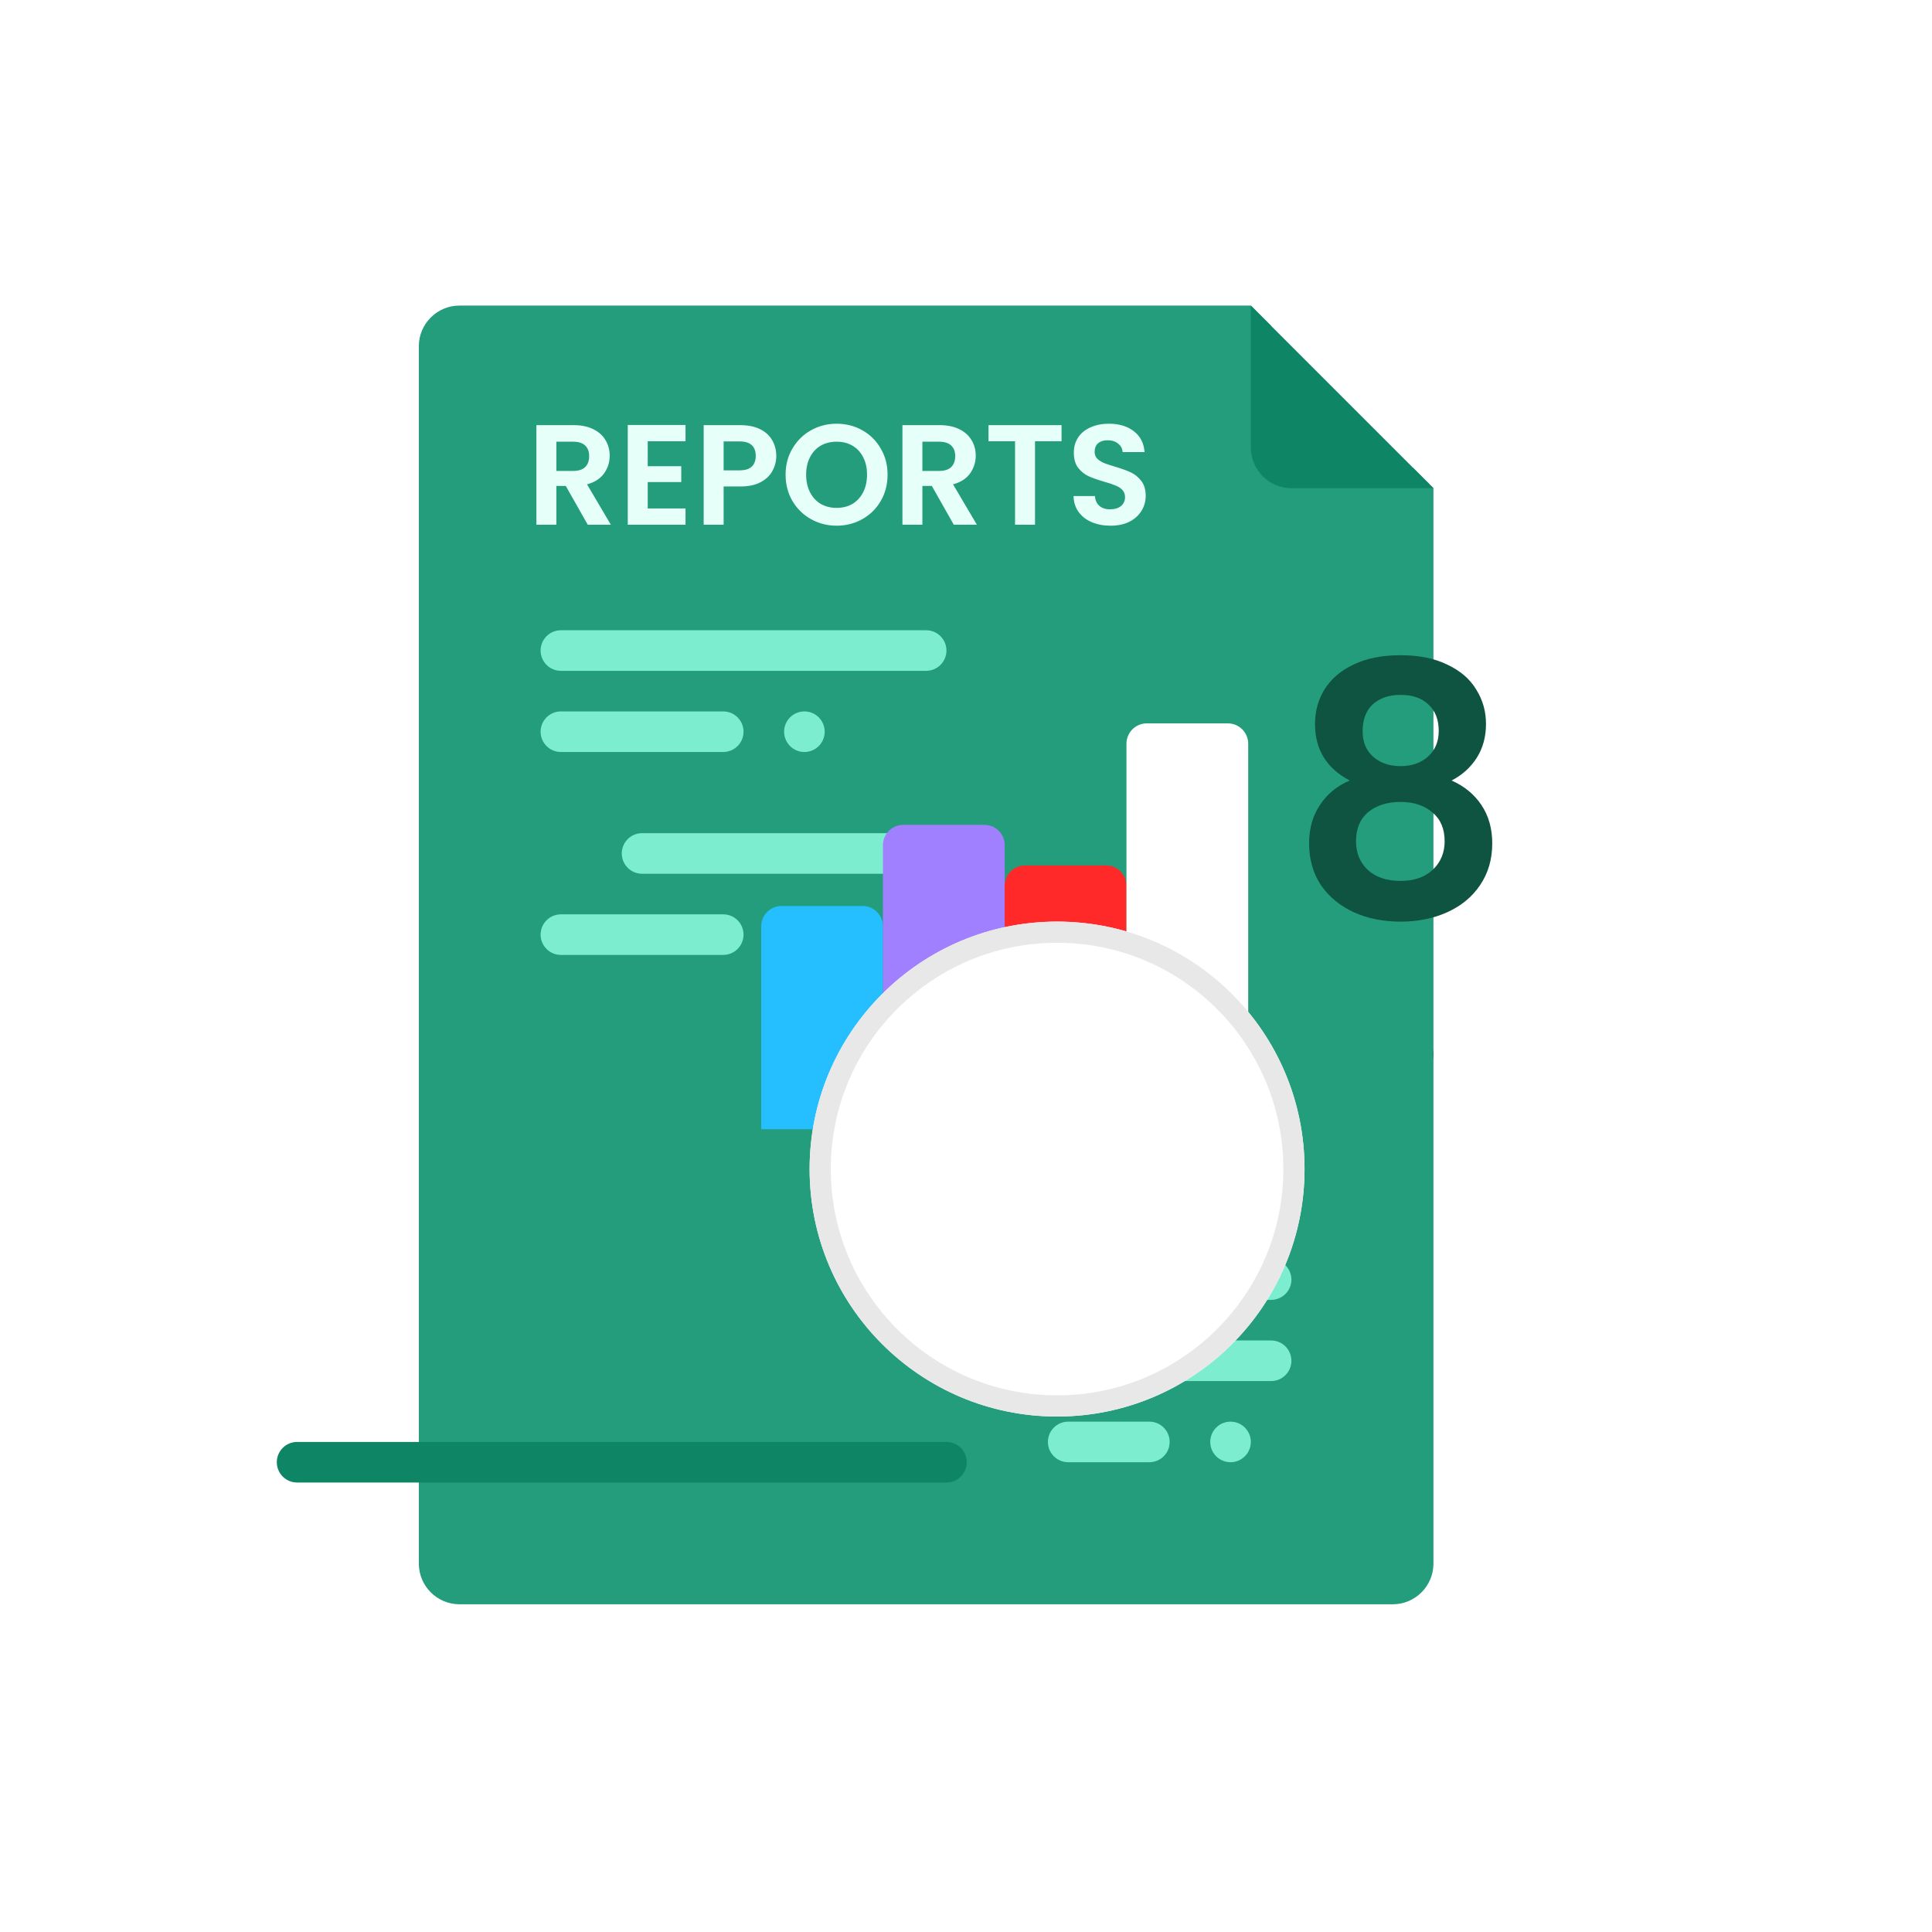<svg width="114" height="114" viewBox="0 0 114 114" fill="none" xmlns="http://www.w3.org/2000/svg">
<g clip-path="url(#clip0_731_3562)">
<path d="M83.385 63.429C82.724 63.429 82.188 62.898 82.188 62.237V62.225C82.188 61.565 82.724 61.028 83.385 61.028C84.046 61.028 84.583 61.565 84.583 62.225C84.583 62.886 84.046 63.429 83.385 63.429Z" fill="black"/>
<path d="M84.582 92.267C84.582 93.584 83.505 94.662 82.188 94.662H27.109C25.792 94.662 24.714 93.584 24.714 92.267V20.425C24.714 19.108 25.792 18.031 27.109 18.031H73.806L75.004 19.228V27.61H83.385L84.582 28.807V92.267Z" fill="#239D7C"/>
<path d="M84.583 28.807H76.201C74.884 28.807 73.807 27.729 73.807 26.412V18.031L84.583 28.807Z" fill="#0E8565"/>
<path d="M54.649 39.583H33.096C32.435 39.583 31.899 39.047 31.899 38.386C31.899 37.725 32.435 37.189 33.096 37.189H54.649C55.31 37.189 55.846 37.725 55.846 38.386C55.846 39.047 55.31 39.583 54.649 39.583Z" fill="#7DEDCF"/>
<path d="M42.675 44.373H33.096C32.435 44.373 31.899 43.836 31.899 43.175C31.899 42.514 32.435 41.978 33.096 41.978H42.675C43.336 41.978 43.873 42.514 43.873 43.175C43.873 43.836 43.336 44.373 42.675 44.373Z" fill="#7DEDCF"/>
<path d="M75.004 71.912H67.82C67.159 71.912 66.623 71.376 66.623 70.715C66.623 70.054 67.159 69.517 67.82 69.517H75.004C75.665 69.517 76.201 70.054 76.201 70.715C76.201 71.376 75.665 71.912 75.004 71.912Z" fill="#7DEDCF"/>
<path d="M75.004 76.701H63.03C62.369 76.701 61.833 76.165 61.833 75.504C61.833 74.843 62.369 74.307 63.03 74.307H75.004C75.665 74.307 76.201 74.843 76.201 75.504C76.201 76.165 75.665 76.701 75.004 76.701Z" fill="#7DEDCF"/>
<path d="M75.004 81.491H63.03C62.369 81.491 61.833 80.955 61.833 80.294C61.833 79.633 62.369 79.096 63.03 79.096H75.004C75.665 79.096 76.201 79.633 76.201 80.294C76.201 80.955 75.665 81.491 75.004 81.491Z" fill="#7DEDCF"/>
<path d="M67.82 86.28H63.03C62.369 86.28 61.833 85.744 61.833 85.083C61.833 84.422 62.369 83.886 63.03 83.886H67.82C68.481 83.886 69.017 84.422 69.017 85.083C69.017 85.744 68.481 86.28 67.82 86.28Z" fill="#7DEDCF"/>
<path d="M54.649 51.557H37.886C37.225 51.557 36.688 51.02 36.688 50.359C36.688 49.699 37.225 49.162 37.886 49.162H54.649C55.31 49.162 55.846 49.699 55.846 50.359C55.846 51.02 55.31 51.557 54.649 51.557Z" fill="#7DEDCF"/>
<path d="M42.675 56.346H33.096C32.435 56.346 31.899 55.81 31.899 55.149C31.899 54.488 32.435 53.952 33.096 53.952H42.675C43.336 53.952 43.873 54.488 43.873 55.149C43.873 55.81 43.336 56.346 42.675 56.346Z" fill="#7DEDCF"/>
<path d="M47.465 44.373C48.126 44.373 48.662 43.837 48.662 43.175C48.662 42.514 48.126 41.978 47.465 41.978C46.804 41.978 46.268 42.514 46.268 43.175C46.268 43.837 46.804 44.373 47.465 44.373Z" fill="#7DEDCF"/>
<path d="M47.465 56.346C48.126 56.346 48.662 55.81 48.662 55.149C48.662 54.488 48.126 53.952 47.465 53.952C46.804 53.952 46.268 54.488 46.268 55.149C46.268 55.81 46.804 56.346 47.465 56.346Z" fill="#7DEDCF"/>
<path d="M72.609 86.28C73.271 86.28 73.807 85.744 73.807 85.083C73.807 84.422 73.271 83.886 72.609 83.886C71.948 83.886 71.412 84.422 71.412 85.083C71.412 85.744 71.948 86.28 72.609 86.28Z" fill="#7DEDCF"/>
<g filter="url(#filter0_dddd_731_3562)">
<path d="M22.32 86.281V74.307C22.32 73.647 22.857 73.109 23.517 73.109H28.307C28.966 73.109 29.504 73.647 29.504 74.307V86.281H22.32Z" fill="#25BEFF"/>
<path d="M29.504 86.281V69.517C29.504 68.858 30.041 68.32 30.701 68.32H35.491C36.151 68.32 36.688 68.858 36.688 69.517V86.281H29.504Z" fill="#A180FF"/>
<path d="M36.688 86.281V71.912C36.688 71.252 37.226 70.715 37.885 70.715H42.675C43.335 70.715 43.872 71.252 43.872 71.912V86.281H36.688Z" fill="#FF2929"/>
<path d="M43.873 86.281V63.531C43.873 62.871 44.41 62.333 45.07 62.333H49.859C50.519 62.333 51.057 62.871 51.057 63.531V86.281H43.873Z" fill="white"/>
</g>
<path d="M55.846 87.478H17.53C16.869 87.478 16.333 86.941 16.333 86.281C16.333 85.62 16.869 85.083 17.53 85.083H55.846C56.507 85.083 57.043 85.62 57.043 86.281C57.043 86.941 56.507 87.478 55.846 87.478Z" fill="#0E8565"/>
<path d="M34.68 30.961L33.384 28.672H32.829V30.961H31.651V25.086H33.855C34.31 25.086 34.697 25.168 35.017 25.33C35.337 25.488 35.575 25.703 35.732 25.978C35.895 26.248 35.976 26.551 35.976 26.887C35.976 27.274 35.864 27.625 35.64 27.939C35.415 28.248 35.081 28.461 34.638 28.579L36.044 30.961H34.68ZM32.829 27.788H33.813C34.133 27.788 34.372 27.712 34.529 27.561C34.686 27.404 34.764 27.188 34.764 26.913C34.764 26.643 34.686 26.436 34.529 26.29C34.372 26.138 34.133 26.063 33.813 26.063H32.829V27.788ZM38.22 26.037V27.51H40.198V28.444H38.22V30.001H40.45V30.961H37.042V25.078H40.45V26.037H38.22ZM45.805 26.904C45.805 27.218 45.729 27.513 45.577 27.788C45.431 28.063 45.199 28.284 44.879 28.453C44.565 28.621 44.166 28.705 43.684 28.705H42.699V30.961H41.521V25.086H43.684C44.138 25.086 44.525 25.165 44.845 25.322C45.165 25.479 45.404 25.695 45.561 25.97C45.723 26.245 45.805 26.556 45.805 26.904ZM43.633 27.754C43.959 27.754 44.2 27.681 44.357 27.535C44.514 27.384 44.593 27.174 44.593 26.904C44.593 26.332 44.273 26.046 43.633 26.046H42.699V27.754H43.633ZM49.368 31.02C48.818 31.02 48.313 30.89 47.853 30.632C47.393 30.374 47.028 30.018 46.759 29.564C46.49 29.104 46.355 28.584 46.355 28.007C46.355 27.434 46.49 26.921 46.759 26.466C47.028 26.006 47.393 25.647 47.853 25.389C48.313 25.131 48.818 25.002 49.368 25.002C49.923 25.002 50.428 25.131 50.883 25.389C51.343 25.647 51.705 26.006 51.968 26.466C52.238 26.921 52.372 27.434 52.372 28.007C52.372 28.584 52.238 29.104 51.968 29.564C51.705 30.018 51.343 30.374 50.883 30.632C50.423 30.89 49.918 31.02 49.368 31.02ZM49.368 29.968C49.721 29.968 50.033 29.889 50.302 29.732C50.571 29.569 50.782 29.339 50.933 29.042C51.085 28.744 51.16 28.399 51.16 28.007C51.16 27.614 51.085 27.272 50.933 26.98C50.782 26.683 50.571 26.455 50.302 26.298C50.033 26.141 49.721 26.063 49.368 26.063C49.014 26.063 48.7 26.141 48.425 26.298C48.156 26.455 47.946 26.683 47.794 26.98C47.643 27.272 47.567 27.614 47.567 28.007C47.567 28.399 47.643 28.744 47.794 29.042C47.946 29.339 48.156 29.569 48.425 29.732C48.7 29.889 49.014 29.968 49.368 29.968ZM56.279 30.961L54.983 28.672H54.427V30.961H53.249V25.086H55.454C55.908 25.086 56.295 25.168 56.615 25.33C56.935 25.488 57.173 25.703 57.331 25.978C57.493 26.248 57.575 26.551 57.575 26.887C57.575 27.274 57.462 27.625 57.238 27.939C57.014 28.248 56.68 28.461 56.236 28.579L57.642 30.961H56.279ZM54.427 27.788H55.412C55.731 27.788 55.97 27.712 56.127 27.561C56.284 27.404 56.363 27.188 56.363 26.913C56.363 26.643 56.284 26.436 56.127 26.29C55.97 26.138 55.731 26.063 55.412 26.063H54.427V27.788ZM62.638 25.086V26.037H61.072V30.961H59.894V26.037H58.329V25.086H62.638ZM65.525 31.02C65.116 31.02 64.746 30.949 64.415 30.809C64.089 30.669 63.831 30.467 63.64 30.203C63.45 29.939 63.352 29.628 63.346 29.269H64.608C64.625 29.51 64.709 29.701 64.861 29.841C65.018 29.982 65.231 30.052 65.5 30.052C65.775 30.052 65.991 29.987 66.148 29.858C66.305 29.723 66.384 29.549 66.384 29.336C66.384 29.162 66.331 29.019 66.224 28.907C66.118 28.795 65.983 28.708 65.82 28.646C65.663 28.579 65.444 28.506 65.164 28.427C64.782 28.315 64.471 28.206 64.23 28.099C63.994 27.987 63.789 27.822 63.615 27.603C63.447 27.378 63.363 27.081 63.363 26.711C63.363 26.363 63.45 26.06 63.624 25.802C63.797 25.544 64.042 25.347 64.356 25.213C64.67 25.072 65.029 25.002 65.433 25.002C66.039 25.002 66.53 25.151 66.906 25.448C67.287 25.74 67.498 26.149 67.537 26.677H66.241C66.23 26.475 66.143 26.309 65.98 26.18C65.823 26.046 65.612 25.978 65.349 25.978C65.119 25.978 64.934 26.037 64.793 26.155C64.659 26.273 64.591 26.444 64.591 26.669C64.591 26.826 64.642 26.957 64.743 27.064C64.85 27.165 64.978 27.249 65.13 27.317C65.287 27.378 65.506 27.451 65.786 27.535C66.168 27.648 66.479 27.76 66.721 27.872C66.962 27.984 67.169 28.152 67.343 28.377C67.517 28.601 67.604 28.896 67.604 29.261C67.604 29.575 67.523 29.866 67.36 30.136C67.198 30.405 66.959 30.621 66.645 30.784C66.331 30.941 65.958 31.02 65.525 31.02Z" fill="#E6FFF8"/>
</g>
<g filter="url(#filter1_dddd_731_3562)">
<circle cx="83.005" cy="46.387" r="14.602" fill="white"/>
<circle cx="83.005" cy="46.387" r="13.977" stroke="#E8E8E8" stroke-width="1.25"/>
</g>
<path d="M79.644 46.056C78.277 45.338 77.594 44.226 77.594 42.721C77.594 41.976 77.778 41.299 78.147 40.692C78.53 40.071 79.097 39.58 79.85 39.221C80.615 38.849 81.545 38.662 82.638 38.662C83.732 38.662 84.655 38.849 85.407 39.221C86.172 39.58 86.74 40.071 87.109 40.692C87.492 41.299 87.683 41.976 87.683 42.721C87.683 43.481 87.498 44.151 87.129 44.73C86.76 45.297 86.268 45.738 85.653 46.056C86.405 46.387 86.993 46.87 87.416 47.506C87.84 48.141 88.052 48.893 88.052 49.763C88.052 50.702 87.813 51.523 87.334 52.228C86.87 52.918 86.227 53.45 85.407 53.822C84.587 54.195 83.664 54.382 82.638 54.382C81.613 54.382 80.69 54.195 79.87 53.822C79.063 53.45 78.421 52.918 77.942 52.228C77.478 51.523 77.245 50.702 77.245 49.763C77.245 48.893 77.457 48.141 77.881 47.506C78.305 46.857 78.892 46.373 79.644 46.056ZM84.894 43.136C84.894 42.459 84.689 41.934 84.279 41.562C83.882 41.189 83.336 41.002 82.638 41.002C81.955 41.002 81.408 41.189 80.998 41.562C80.601 41.934 80.403 42.466 80.403 43.156C80.403 43.778 80.608 44.275 81.018 44.648C81.442 45.02 81.982 45.207 82.638 45.207C83.295 45.207 83.835 45.02 84.258 44.648C84.682 44.261 84.894 43.757 84.894 43.136ZM82.638 47.319C81.859 47.319 81.223 47.519 80.731 47.92C80.253 48.32 80.013 48.893 80.013 49.639C80.013 50.329 80.246 50.895 80.711 51.337C81.189 51.765 81.832 51.979 82.638 51.979C83.445 51.979 84.081 51.758 84.546 51.316C85.01 50.874 85.243 50.315 85.243 49.639C85.243 48.907 85.003 48.341 84.525 47.941C84.046 47.526 83.418 47.319 82.638 47.319Z" fill="#0E5441"/>
<defs>
<filter id="filter0_dddd_731_3562" x="21.337" y="46.614" width="47.403" height="40.649" filterUnits="userSpaceOnUse" color-interpolation-filters="sRGB">
<feFlood flood-opacity="0" result="BackgroundImageFix"/>
<feColorMatrix in="SourceAlpha" type="matrix" values="0 0 0 0 0 0 0 0 0 0 0 0 0 0 0 0 0 0 127 0" result="hardAlpha"/>
<feOffset dx="0.982" dy="-0.982"/>
<feGaussianBlur stdDeviation="0.982"/>
<feColorMatrix type="matrix" values="0 0 0 0 0 0 0 0 0 0 0 0 0 0 0 0 0 0 0.1 0"/>
<feBlend mode="normal" in2="BackgroundImageFix" result="effect1_dropShadow_731_3562"/>
<feColorMatrix in="SourceAlpha" type="matrix" values="0 0 0 0 0 0 0 0 0 0 0 0 0 0 0 0 0 0 127 0" result="hardAlpha"/>
<feOffset dx="2.947" dy="-2.947"/>
<feGaussianBlur stdDeviation="1.965"/>
<feColorMatrix type="matrix" values="0 0 0 0 0 0 0 0 0 0 0 0 0 0 0 0 0 0 0.09 0"/>
<feBlend mode="normal" in2="effect1_dropShadow_731_3562" result="effect2_dropShadow_731_3562"/>
<feColorMatrix in="SourceAlpha" type="matrix" values="0 0 0 0 0 0 0 0 0 0 0 0 0 0 0 0 0 0 127 0" result="hardAlpha"/>
<feOffset dx="6.877" dy="-5.895"/>
<feGaussianBlur stdDeviation="2.456"/>
<feColorMatrix type="matrix" values="0 0 0 0 0 0 0 0 0 0 0 0 0 0 0 0 0 0 0.05 0"/>
<feBlend mode="normal" in2="effect2_dropShadow_731_3562" result="effect3_dropShadow_731_3562"/>
<feColorMatrix in="SourceAlpha" type="matrix" values="0 0 0 0 0 0 0 0 0 0 0 0 0 0 0 0 0 0 127 0" result="hardAlpha"/>
<feOffset dx="11.789" dy="-9.825"/>
<feGaussianBlur stdDeviation="2.947"/>
<feColorMatrix type="matrix" values="0 0 0 0 0 0 0 0 0 0 0 0 0 0 0 0 0 0 0.01 0"/>
<feBlend mode="normal" in2="effect3_dropShadow_731_3562" result="effect4_dropShadow_731_3562"/>
<feBlend mode="normal" in="SourceGraphic" in2="effect4_dropShadow_731_3562" result="shape"/>
</filter>
<filter id="filter1_dddd_731_3562" x="50.719" y="30.803" width="47.871" height="48.853" filterUnits="userSpaceOnUse" color-interpolation-filters="sRGB">
<feFlood flood-opacity="0" result="BackgroundImageFix"/>
<feColorMatrix in="SourceAlpha" type="matrix" values="0 0 0 0 0 0 0 0 0 0 0 0 0 0 0 0 0 0 127 0" result="hardAlpha"/>
<feOffset dx="-0.982" dy="0.982"/>
<feGaussianBlur stdDeviation="0.982"/>
<feColorMatrix type="matrix" values="0 0 0 0 0 0 0 0 0 0 0 0 0 0 0 0 0 0 0.1 0"/>
<feBlend mode="normal" in2="BackgroundImageFix" result="effect1_dropShadow_731_3562"/>
<feColorMatrix in="SourceAlpha" type="matrix" values="0 0 0 0 0 0 0 0 0 0 0 0 0 0 0 0 0 0 127 0" result="hardAlpha"/>
<feOffset dx="-2.947" dy="2.947"/>
<feGaussianBlur stdDeviation="1.965"/>
<feColorMatrix type="matrix" values="0 0 0 0 0 0 0 0 0 0 0 0 0 0 0 0 0 0 0.09 0"/>
<feBlend mode="normal" in2="effect1_dropShadow_731_3562" result="effect2_dropShadow_731_3562"/>
<feColorMatrix in="SourceAlpha" type="matrix" values="0 0 0 0 0 0 0 0 0 0 0 0 0 0 0 0 0 0 127 0" result="hardAlpha"/>
<feOffset dx="-5.895" dy="6.877"/>
<feGaussianBlur stdDeviation="2.456"/>
<feColorMatrix type="matrix" values="0 0 0 0 0 0 0 0 0 0 0 0 0 0 0 0 0 0 0.05 0"/>
<feBlend mode="normal" in2="effect2_dropShadow_731_3562" result="effect3_dropShadow_731_3562"/>
<feColorMatrix in="SourceAlpha" type="matrix" values="0 0 0 0 0 0 0 0 0 0 0 0 0 0 0 0 0 0 127 0" result="hardAlpha"/>
<feOffset dx="-10.807" dy="11.789"/>
<feGaussianBlur stdDeviation="3.439"/>
<feColorMatrix type="matrix" values="0 0 0 0 0 0 0 0 0 0 0 0 0 0 0 0 0 0 0.01 0"/>
<feBlend mode="normal" in2="effect3_dropShadow_731_3562" result="effect4_dropShadow_731_3562"/>
<feBlend mode="normal" in="SourceGraphic" in2="effect4_dropShadow_731_3562" result="shape"/>
</filter>
<clipPath id="clip0_731_3562">
<rect width="76.631" height="76.631" fill="white" transform="translate(16.333 18.031)"/>
</clipPath>
</defs>
</svg>
